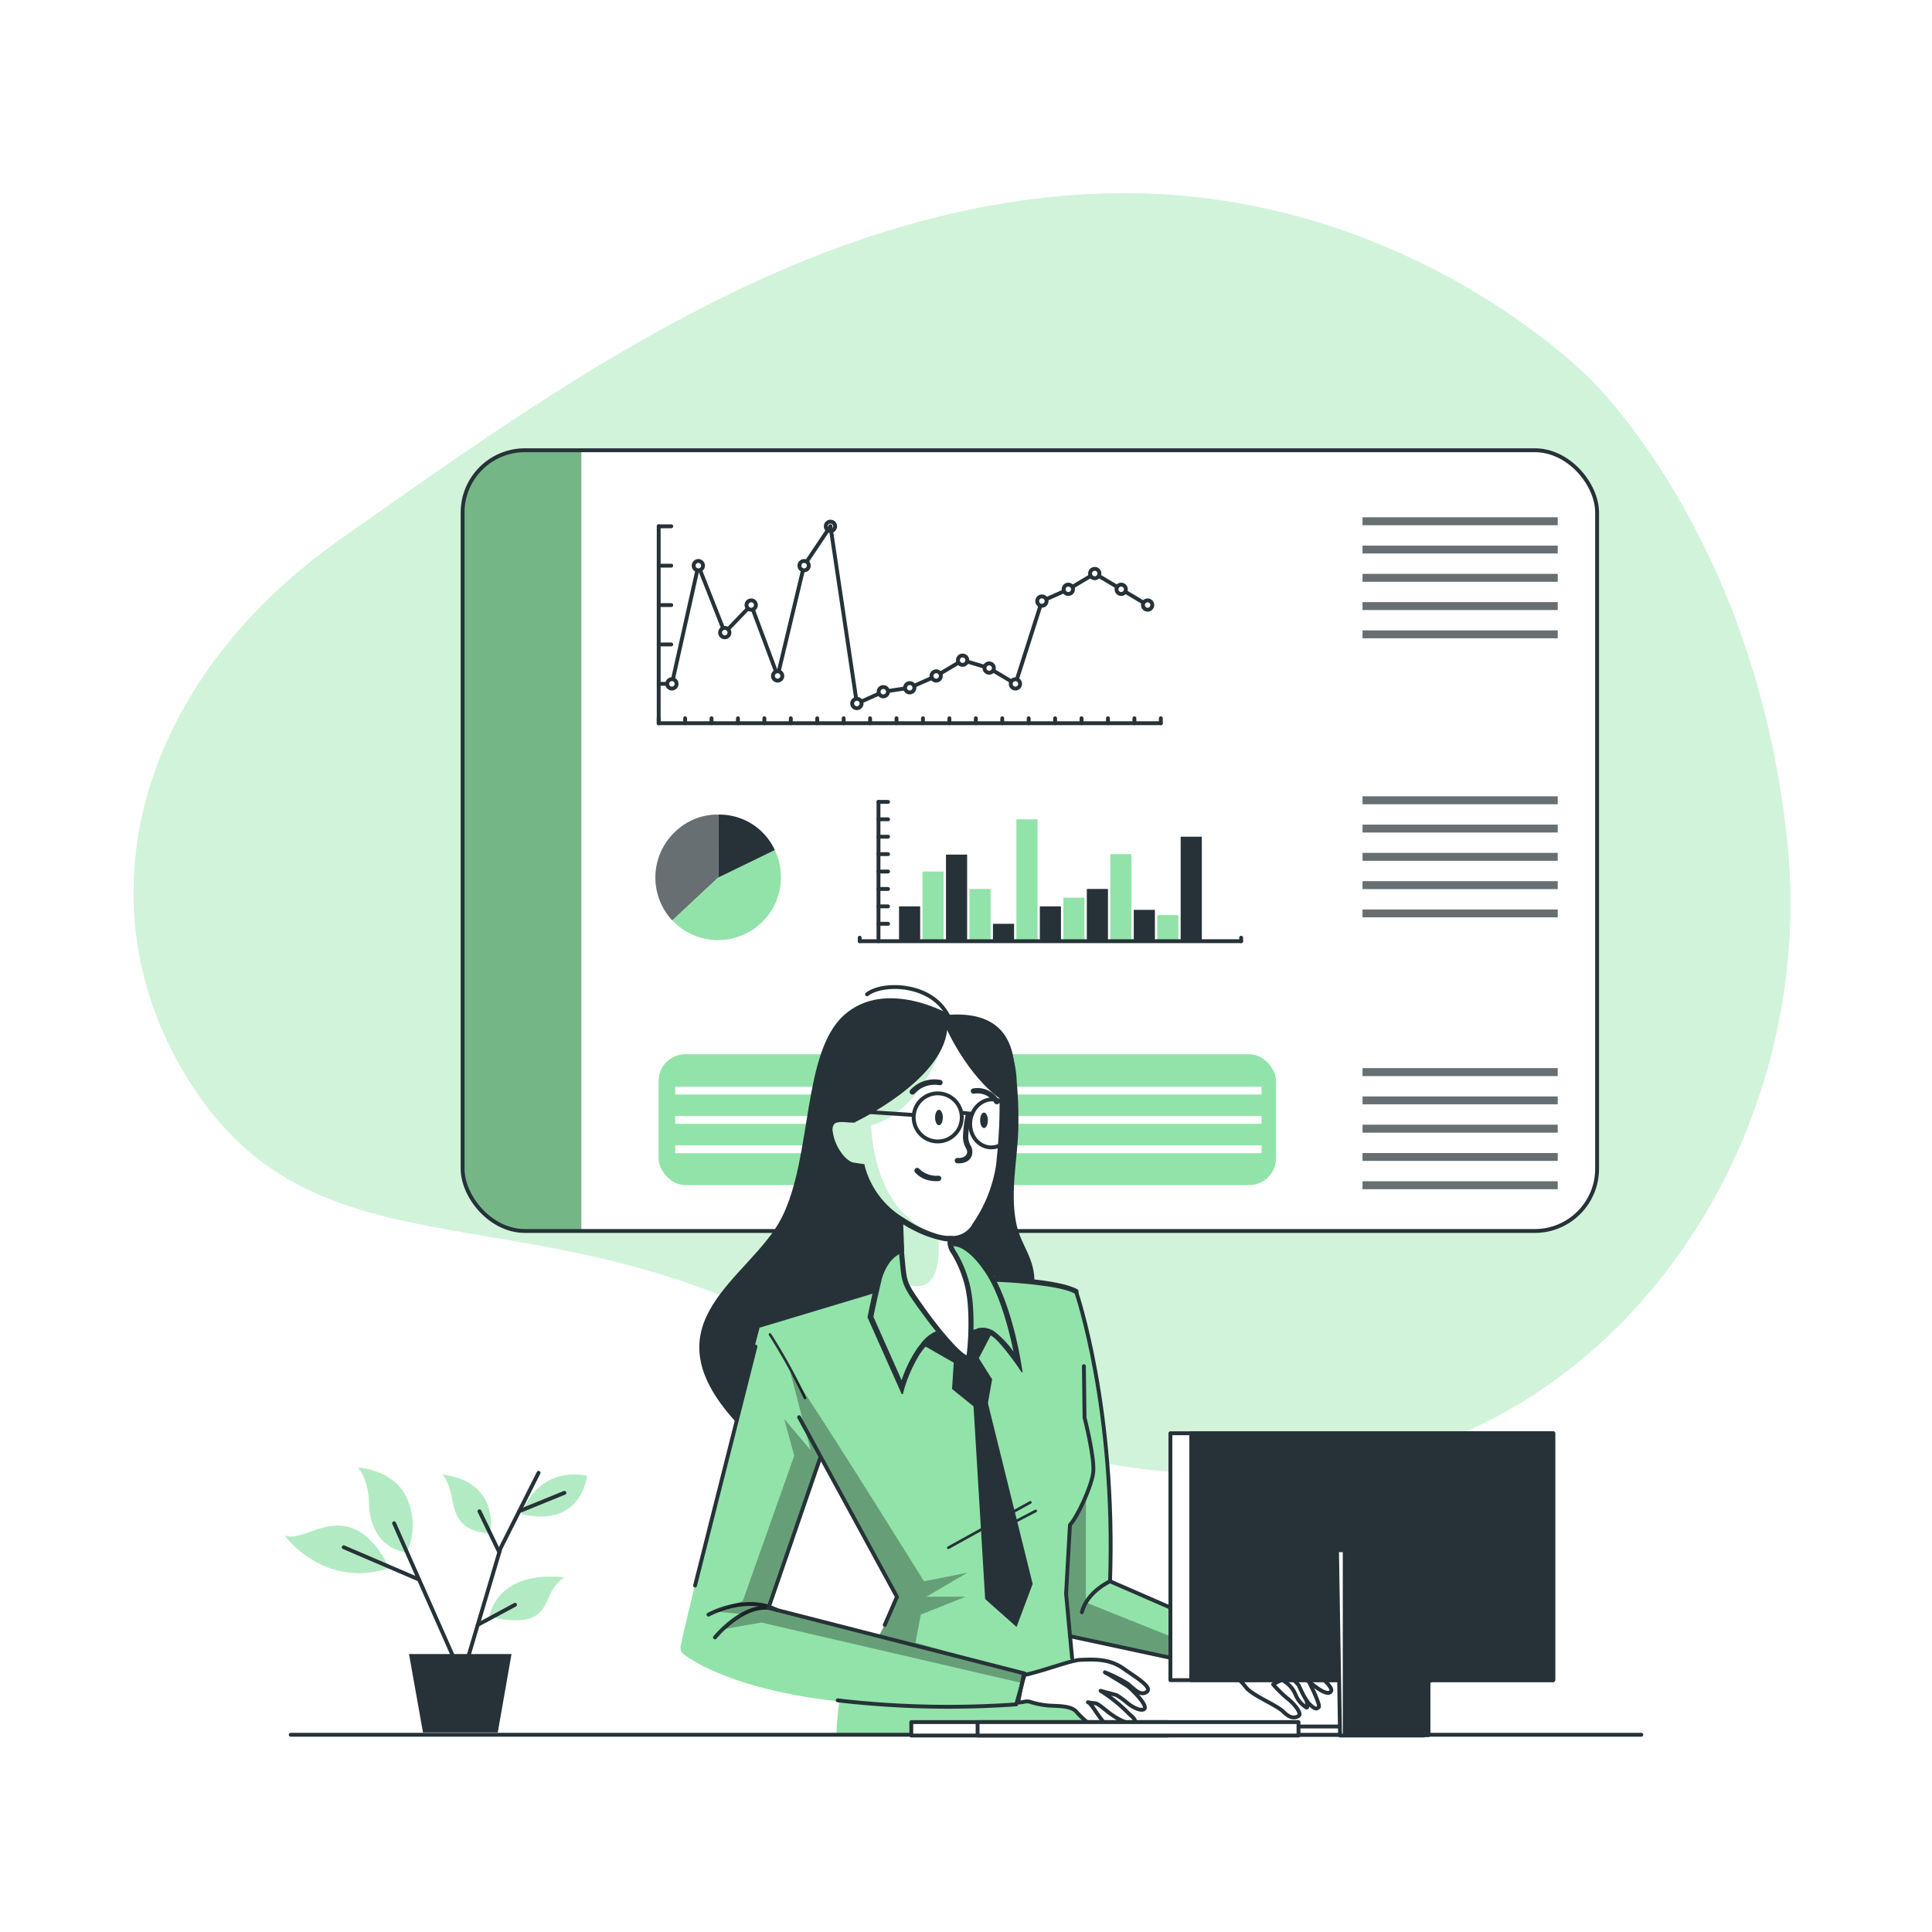 <svg class="animated" id="freepik_stories-dashboard" xmlns="http://www.w3.org/2000/svg" xmlns:xlink="http://www.w3.org/1999/xlink" viewBox="0 0 500 500" version="1.1" xmlns:svgjs="http://svgjs.com/svgjs"><style>svg#freepik_stories-dashboard:not(.animated) .animable {opacity: 0;}svg#freepik_stories-dashboard.animated #freepik--background-simple--inject-5 {animation: 1s 1 forwards cubic-bezier(.36,-0.01,.5,1.38) fadeIn;animation-delay: 0s;}svg#freepik_stories-dashboard.animated #freepik--Dashboard--inject-5 {animation: 1s 1 forwards cubic-bezier(.36,-0.01,.5,1.38) lightSpeedRight;animation-delay: 0s;}svg#freepik_stories-dashboard.animated #freepik--Character--inject-5 {animation: 1s 1 forwards cubic-bezier(.36,-0.01,.5,1.38) zoomIn;animation-delay: 0s;}svg#freepik_stories-dashboard.animated #freepik--Table--inject-5 {animation: 1s 1 forwards cubic-bezier(.36,-0.01,.5,1.38) slideRight;animation-delay: 0s;}svg#freepik_stories-dashboard.animated #freepik--Computer--inject-5 {animation: 1s 1 forwards cubic-bezier(.36,-0.01,.5,1.38) slideRight;animation-delay: 0s;}svg#freepik_stories-dashboard.animated #freepik--Plant--inject-5 {animation: 1s 1 forwards cubic-bezier(.36,-0.01,.5,1.38) slideUp;animation-delay: 0s;}            @keyframes fadeIn {                0% {                    opacity: 0;                }                100% {                    opacity: 1;                }            }                    @keyframes lightSpeedRight {              from {                transform: translate3d(50%, 0, 0) skewX(-20deg);                opacity: 0;              }              60% {                transform: skewX(10deg);                opacity: 1;              }              80% {                transform: skewX(-2deg);              }              to {                opacity: 1;                transform: translate3d(0, 0, 0);              }            }                    @keyframes zoomIn {                0% {                    opacity: 0;                    transform: scale(0.5);                }                100% {                    opacity: 1;                    transform: scale(1);                }            }                    @keyframes slideRight {                0% {                    opacity: 0;                    transform: translateX(30px);                }                100% {                    opacity: 1;                    transform: translateX(0);                }            }                    @keyframes slideUp {                0% {                    opacity: 0;                    transform: translateY(30px);                }                100% {                    opacity: 1;                    transform: inherit;                }            }        </style><g id="freepik--background-simple--inject-5" class="animable" style="transform-origin: 248.964px 215.639px;"><g id="freepik--background-simple--inject-1--inject-5"><g style="opacity: 0.7; transform-origin: 248.964px 215.639px;" class="animable"><path d="M411.43,98s-48.7-50.32-125.8-47.91S142.79,101.19,88.41,139.34,19.44,236.75,51.09,283s82,26.79,146.07,56.81,76.25,47.08,147.71,39.78,125.8-82,117.68-161.51S411.43,98,411.43,98Z" style="fill: rgb(146, 227, 169); transform-origin: 248.964px 215.639px;" id="elue49fvbikzn" class="animable"></path><g id="elifjuquc4vzd"><path d="M411.43,98s-48.7-50.32-125.8-47.91S142.79,101.19,88.41,139.34,19.44,236.75,51.09,283s82,26.79,146.07,56.81,76.25,47.08,147.71,39.78,125.8-82,117.68-161.51S411.43,98,411.43,98Z" style="fill: rgb(255, 255, 255); opacity: 0.4; transform-origin: 248.964px 215.639px;" class="animable"></path></g></g></g></g><g id="freepik--Dashboard--inject-5" class="animable" style="transform-origin: 266.525px 217.55px;"><rect x="119.72" y="116.52" width="293.61" height="202.06" rx="16.13" style="fill: rgb(255, 255, 255); transform-origin: 266.525px 217.55px;" id="elsv6k4awiud" class="animable"></rect><g style="clip-path: url(&quot;#freepik--clip-path--inject-5&quot;); transform-origin: 135.085px 217.55px;" id="elnnge6crei1" class="animable"><path d="M150.45,116.52V318.58h-14.6a16.13,16.13,0,0,1-16.13-16.13V132.65a16.13,16.13,0,0,1,16.13-16.13Z" style="fill: rgb(146, 227, 169); transform-origin: 135.085px 217.55px;" id="eloiydecsf5ys" class="animable"></path><g id="elpd0jpw8ztkh"><path d="M150.45,116.52V318.58h-14.6a16.13,16.13,0,0,1-16.13-16.13V132.65a16.13,16.13,0,0,1,16.13-16.13Z" style="opacity: 0.2; transform-origin: 135.085px 217.55px;" class="animable"></path></g></g><rect x="119.72" y="116.52" width="293.61" height="202.06" rx="16.13" style="fill: none; stroke: rgb(38, 50, 56); stroke-miterlimit: 10; transform-origin: 266.525px 217.55px;" id="elrjycxrqtgf" class="animable"></rect><line x1="222.49" y1="243.58" x2="222.49" y2="242.68" style="fill: none; stroke: rgb(38, 50, 56); stroke-linecap: round; stroke-linejoin: round; transform-origin: 222.49px 243.13px;" id="elhb7o6eydov5" class="animable"></line><line x1="321.21" y1="243.58" x2="321.21" y2="242.68" style="fill: none; stroke: rgb(38, 50, 56); stroke-linecap: round; stroke-linejoin: round; transform-origin: 321.21px 243.13px;" id="elk27xxkw8war" class="animable"></line><line x1="227.35" y1="243.58" x2="227.35" y2="207.53" style="fill: none; stroke: rgb(38, 50, 56); stroke-linecap: round; stroke-linejoin: round; transform-origin: 227.35px 225.555px;" id="elvtzgc5340bk" class="animable"></line><line x1="227.35" y1="239.08" x2="229.82" y2="239.08" style="fill: none; stroke: rgb(38, 50, 56); stroke-linecap: round; stroke-linejoin: round; transform-origin: 228.585px 239.08px;" id="el4lzevrxfys3" class="animable"></line><line x1="227.35" y1="234.57" x2="229.82" y2="234.57" style="fill: none; stroke: rgb(38, 50, 56); stroke-linecap: round; stroke-linejoin: round; transform-origin: 228.585px 234.57px;" id="elk0v5ki56n5j" class="animable"></line><line x1="227.35" y1="230.06" x2="229.82" y2="230.06" style="fill: none; stroke: rgb(38, 50, 56); stroke-linecap: round; stroke-linejoin: round; transform-origin: 228.585px 230.06px;" id="el4h6ijhqguxh" class="animable"></line><line x1="227.35" y1="225.55" x2="229.82" y2="225.55" style="fill: none; stroke: rgb(38, 50, 56); stroke-linecap: round; stroke-linejoin: round; transform-origin: 228.585px 225.55px;" id="elbrubhrxnhgv" class="animable"></line><line x1="227.35" y1="221.05" x2="229.82" y2="221.05" style="fill: none; stroke: rgb(38, 50, 56); stroke-linecap: round; stroke-linejoin: round; transform-origin: 228.585px 221.05px;" id="el62hqgh0ookq" class="animable"></line><line x1="227.35" y1="216.54" x2="229.82" y2="216.54" style="fill: none; stroke: rgb(38, 50, 56); stroke-linecap: round; stroke-linejoin: round; transform-origin: 228.585px 216.54px;" id="elslyxh6mjnxt" class="animable"></line><line x1="227.35" y1="212.04" x2="229.82" y2="212.04" style="fill: none; stroke: rgb(38, 50, 56); stroke-linecap: round; stroke-linejoin: round; transform-origin: 228.585px 212.04px;" id="el7sut3pffo9x" class="animable"></line><line x1="227.35" y1="207.53" x2="229.82" y2="207.53" style="fill: none; stroke: rgb(38, 50, 56); stroke-linecap: round; stroke-linejoin: round; transform-origin: 228.585px 207.53px;" id="el50dhmt493f" class="animable"></line><rect x="305.56" y="216.54" width="5.47" height="27.04" style="fill: rgb(38, 50, 56); transform-origin: 308.295px 230.06px;" id="elomwgr89v2ri" class="animable"></rect><rect x="299.49" y="236.82" width="5.47" height="6.76" style="fill: rgb(146, 227, 169); transform-origin: 302.225px 240.2px;" id="eln0i6opkr1w" class="animable"></rect><rect x="293.42" y="235.47" width="5.47" height="8.11" style="fill: rgb(38, 50, 56); transform-origin: 296.155px 239.525px;" id="elaw5jvh9kzi" class="animable"></rect><rect x="287.34" y="221.05" width="5.47" height="22.54" style="fill: rgb(146, 227, 169); transform-origin: 290.075px 232.32px;" id="els6xqe4nv42j" class="animable"></rect><rect x="281.27" y="230.06" width="5.47" height="13.52" style="fill: rgb(38, 50, 56); transform-origin: 284.005px 236.82px;" id="el6eivp1r4mjo" class="animable"></rect><rect x="275.19" y="232.32" width="5.47" height="11.26" style="fill: rgb(146, 227, 169); transform-origin: 277.925px 237.95px;" id="eliywz45668yj" class="animable"></rect><rect x="269.11" y="234.57" width="5.47" height="9.01" style="fill: rgb(38, 50, 56); transform-origin: 271.845px 239.075px;" id="elpx49kwrt3r9" class="animable"></rect><rect x="263.04" y="212.04" width="5.47" height="31.55" style="fill: rgb(146, 227, 169); transform-origin: 265.775px 227.815px;" id="elhzv6ge1k14l" class="animable"></rect><rect x="256.97" y="239.08" width="5.47" height="4.51" style="fill: rgb(38, 50, 56); transform-origin: 259.705px 241.335px;" id="elo5xeolg4xkn" class="animable"></rect><rect x="250.89" y="230.06" width="5.47" height="13.52" style="fill: rgb(146, 227, 169); transform-origin: 253.625px 236.82px;" id="elqbu3ys4vaqq" class="animable"></rect><rect x="244.82" y="221.17" width="5.47" height="22.54" style="fill: rgb(38, 50, 56); transform-origin: 247.555px 232.44px;" id="elxz2wzkxt7nf" class="animable"></rect><rect x="238.74" y="225.55" width="5.47" height="18.03" style="fill: rgb(146, 227, 169); transform-origin: 241.475px 234.565px;" id="elvr7ism7ze5" class="animable"></rect><rect x="232.67" y="234.57" width="5.47" height="9.01" style="fill: rgb(38, 50, 56); transform-origin: 235.405px 239.075px;" id="elrig7qgn2i19" class="animable"></rect><line x1="222.49" y1="243.58" x2="321.21" y2="243.58" style="fill: none; stroke: rgb(38, 50, 56); stroke-linecap: round; stroke-linejoin: round; transform-origin: 271.85px 243.58px;" id="elb48pxiizmh" class="animable"></line><path d="M214.92,135h0a1.21,1.21,0,0,1,1.21,1.21h0a1.21,1.21,0,0,1-1.21,1.21h0a1.22,1.22,0,0,1-1.21-1.21h0A1.21,1.21,0,0,1,214.92,135Z" style="fill: rgb(255, 255, 255); stroke: rgb(38, 50, 56); stroke-linecap: round; stroke-linejoin: round; transform-origin: 214.92px 136.21px;" id="elzc6la2m3hvl" class="animable"></path><line x1="170.47" y1="187.17" x2="300.42" y2="187.17" style="fill: none; stroke: rgb(38, 50, 56); stroke-linecap: round; stroke-linejoin: round; transform-origin: 235.445px 187.17px;" id="elvnsdxemgijs" class="animable"></line><line x1="170.47" y1="187.17" x2="170.47" y2="185.89" style="fill: none; stroke: rgb(38, 50, 56); stroke-linecap: round; stroke-linejoin: round; transform-origin: 170.47px 186.53px;" id="el5h4x7h7mavf" class="animable"></line><line x1="177.31" y1="187.17" x2="177.31" y2="185.89" style="fill: none; stroke: rgb(38, 50, 56); stroke-linecap: round; stroke-linejoin: round; transform-origin: 177.31px 186.53px;" id="el5ustpwpnd17" class="animable"></line><line x1="184.14" y1="187.17" x2="184.14" y2="185.89" style="fill: none; stroke: rgb(38, 50, 56); stroke-linecap: round; stroke-linejoin: round; transform-origin: 184.14px 186.53px;" id="elv87e8vgkzlt" class="animable"></line><line x1="190.98" y1="187.17" x2="190.98" y2="185.89" style="fill: none; stroke: rgb(38, 50, 56); stroke-linecap: round; stroke-linejoin: round; transform-origin: 190.98px 186.53px;" id="elskg9d46pfke" class="animable"></line><line x1="197.82" y1="187.17" x2="197.82" y2="185.89" style="fill: none; stroke: rgb(38, 50, 56); stroke-linecap: round; stroke-linejoin: round; transform-origin: 197.82px 186.53px;" id="eli23tlfk09me" class="animable"></line><line x1="204.66" y1="187.17" x2="204.66" y2="185.89" style="fill: none; stroke: rgb(38, 50, 56); stroke-linecap: round; stroke-linejoin: round; transform-origin: 204.66px 186.53px;" id="elcsnmd8xb2cp" class="animable"></line><line x1="211.5" y1="187.17" x2="211.5" y2="185.89" style="fill: none; stroke: rgb(38, 50, 56); stroke-linecap: round; stroke-linejoin: round; transform-origin: 211.5px 186.53px;" id="elmn70afht1r" class="animable"></line><line x1="218.34" y1="187.17" x2="218.34" y2="185.89" style="fill: none; stroke: rgb(38, 50, 56); stroke-linecap: round; stroke-linejoin: round; transform-origin: 218.34px 186.53px;" id="elpiba6pbyjmj" class="animable"></line><line x1="225.18" y1="187.17" x2="225.18" y2="185.89" style="fill: none; stroke: rgb(38, 50, 56); stroke-linecap: round; stroke-linejoin: round; transform-origin: 225.18px 186.53px;" id="elja84w4ybecp" class="animable"></line><line x1="232.02" y1="187.17" x2="232.02" y2="185.89" style="fill: none; stroke: rgb(38, 50, 56); stroke-linecap: round; stroke-linejoin: round; transform-origin: 232.02px 186.53px;" id="elmqrcizvoukn" class="animable"></line><line x1="238.86" y1="187.17" x2="238.86" y2="185.89" style="fill: none; stroke: rgb(38, 50, 56); stroke-linecap: round; stroke-linejoin: round; transform-origin: 238.86px 186.53px;" id="el7i7c6rif7nh" class="animable"></line><line x1="245.7" y1="187.17" x2="245.7" y2="185.89" style="fill: none; stroke: rgb(38, 50, 56); stroke-linecap: round; stroke-linejoin: round; transform-origin: 245.7px 186.53px;" id="elzk5jbgvvs9b" class="animable"></line><line x1="252.54" y1="187.17" x2="252.54" y2="185.89" style="fill: none; stroke: rgb(38, 50, 56); stroke-linecap: round; stroke-linejoin: round; transform-origin: 252.54px 186.53px;" id="elq04rnrcuc6" class="animable"></line><line x1="259.38" y1="187.17" x2="259.38" y2="185.89" style="fill: none; stroke: rgb(38, 50, 56); stroke-linecap: round; stroke-linejoin: round; transform-origin: 259.38px 186.53px;" id="el8dg8qmh1tyk" class="animable"></line><line x1="266.22" y1="187.17" x2="266.22" y2="185.89" style="fill: none; stroke: rgb(38, 50, 56); stroke-linecap: round; stroke-linejoin: round; transform-origin: 266.22px 186.53px;" id="el6ozpee1tsy" class="animable"></line><line x1="273.06" y1="187.17" x2="273.06" y2="185.89" style="fill: none; stroke: rgb(38, 50, 56); stroke-linecap: round; stroke-linejoin: round; transform-origin: 273.06px 186.53px;" id="elekthniopxlb" class="animable"></line><line x1="279.9" y1="187.17" x2="279.9" y2="185.89" style="fill: none; stroke: rgb(38, 50, 56); stroke-linecap: round; stroke-linejoin: round; transform-origin: 279.9px 186.53px;" id="elud4nywvms6" class="animable"></line><line x1="286.74" y1="187.17" x2="286.74" y2="185.89" style="fill: none; stroke: rgb(38, 50, 56); stroke-linecap: round; stroke-linejoin: round; transform-origin: 286.74px 186.53px;" id="elf9g1po0wxu6" class="animable"></line><line x1="293.58" y1="187.17" x2="293.58" y2="185.89" style="fill: none; stroke: rgb(38, 50, 56); stroke-linecap: round; stroke-linejoin: round; transform-origin: 293.58px 186.53px;" id="el0bmvr3kt8jxe" class="animable"></line><line x1="300.42" y1="187.17" x2="300.42" y2="185.89" style="fill: none; stroke: rgb(38, 50, 56); stroke-linecap: round; stroke-linejoin: round; transform-origin: 300.42px 186.53px;" id="elaupaq974kg" class="animable"></line><line x1="170.47" y1="187.17" x2="170.47" y2="136.2" style="fill: none; stroke: rgb(38, 50, 56); stroke-linecap: round; stroke-linejoin: round; transform-origin: 170.47px 161.685px;" id="el9ru5ar24q2n" class="animable"></line><line x1="170.47" y1="176.98" x2="173.72" y2="176.98" style="fill: none; stroke: rgb(38, 50, 56); stroke-linecap: round; stroke-linejoin: round; transform-origin: 172.095px 176.98px;" id="el35knfqx6q6y" class="animable"></line><line x1="170.47" y1="166.78" x2="173.72" y2="166.78" style="fill: none; stroke: rgb(38, 50, 56); stroke-linecap: round; stroke-linejoin: round; transform-origin: 172.095px 166.78px;" id="elq4mxqmeuij" class="animable"></line><line x1="170.47" y1="156.59" x2="173.72" y2="156.59" style="fill: none; stroke: rgb(38, 50, 56); stroke-linecap: round; stroke-linejoin: round; transform-origin: 172.095px 156.59px;" id="elx2novehlfmh" class="animable"></line><line x1="170.47" y1="146.39" x2="173.72" y2="146.39" style="fill: none; stroke: rgb(38, 50, 56); stroke-linecap: round; stroke-linejoin: round; transform-origin: 172.095px 146.39px;" id="elchuokig0ndu" class="animable"></line><line x1="170.47" y1="136.2" x2="173.72" y2="136.2" style="fill: none; stroke: rgb(38, 50, 56); stroke-linecap: round; stroke-linejoin: round; transform-origin: 172.095px 136.2px;" id="ellnnkh539w3q" class="animable"></line><line x1="180.73" y1="146.39" x2="173.89" y2="176.98" style="fill: none; stroke: rgb(38, 50, 56); stroke-linecap: round; stroke-linejoin: round; transform-origin: 177.31px 161.685px;" id="el6d6ddqoppux" class="animable"></line><line x1="187.57" y1="163.72" x2="180.73" y2="146.39" style="fill: none; stroke: rgb(38, 50, 56); stroke-linecap: round; stroke-linejoin: round; transform-origin: 184.15px 155.055px;" id="el0blt3tc46oh5" class="animable"></line><line x1="194.41" y1="156.59" x2="187.57" y2="163.72" style="fill: none; stroke: rgb(38, 50, 56); stroke-linecap: round; stroke-linejoin: round; transform-origin: 190.99px 160.155px;" id="el7xtvtoc94dd" class="animable"></line><line x1="201.25" y1="174.94" x2="194.41" y2="156.59" style="fill: none; stroke: rgb(38, 50, 56); stroke-linecap: round; stroke-linejoin: round; transform-origin: 197.83px 165.765px;" id="elud71xvz6l4m" class="animable"></line><line x1="208.08" y1="146.39" x2="201.25" y2="174.94" style="fill: none; stroke: rgb(38, 50, 56); stroke-linecap: round; stroke-linejoin: round; transform-origin: 204.665px 160.665px;" id="el3txft08apf9" class="animable"></line><line x1="214.92" y1="136.2" x2="208.08" y2="146.39" style="fill: none; stroke: rgb(38, 50, 56); stroke-linecap: round; stroke-linejoin: round; transform-origin: 211.5px 141.295px;" id="elxhlu3h7ocgh" class="animable"></line><line x1="221.76" y1="182.07" x2="214.92" y2="136.2" style="fill: none; stroke: rgb(38, 50, 56); stroke-linecap: round; stroke-linejoin: round; transform-origin: 218.34px 159.135px;" id="el51zhkxvg2to" class="animable"></line><line x1="228.6" y1="179.01" x2="221.76" y2="182.07" style="fill: none; stroke: rgb(38, 50, 56); stroke-linecap: round; stroke-linejoin: round; transform-origin: 225.18px 180.54px;" id="eldbz2wnrk5rk" class="animable"></line><line x1="235.44" y1="177.99" x2="228.6" y2="179.01" style="fill: none; stroke: rgb(38, 50, 56); stroke-linecap: round; stroke-linejoin: round; transform-origin: 232.02px 178.5px;" id="elpbscjjf89q" class="animable"></line><line x1="242.28" y1="174.94" x2="235.44" y2="177.99" style="fill: none; stroke: rgb(38, 50, 56); stroke-linecap: round; stroke-linejoin: round; transform-origin: 238.86px 176.465px;" id="elh9cprg4yt5s" class="animable"></line><line x1="249.12" y1="170.86" x2="242.28" y2="174.94" style="fill: none; stroke: rgb(38, 50, 56); stroke-linecap: round; stroke-linejoin: round; transform-origin: 245.7px 172.9px;" id="el3ezyrbslqbg" class="animable"></line><line x1="255.96" y1="172.9" x2="249.12" y2="170.86" style="fill: none; stroke: rgb(38, 50, 56); stroke-linecap: round; stroke-linejoin: round; transform-origin: 252.54px 171.88px;" id="el2vdnlsady1a" class="animable"></line><line x1="262.8" y1="176.98" x2="255.96" y2="172.9" style="fill: none; stroke: rgb(38, 50, 56); stroke-linecap: round; stroke-linejoin: round; transform-origin: 259.38px 174.94px;" id="elgp8dc1ozhnn" class="animable"></line><line x1="269.64" y1="155.57" x2="262.8" y2="176.98" style="fill: none; stroke: rgb(38, 50, 56); stroke-linecap: round; stroke-linejoin: round; transform-origin: 266.22px 166.275px;" id="elq8qciddju8n" class="animable"></line><line x1="276.48" y1="152.51" x2="269.64" y2="155.57" style="fill: none; stroke: rgb(38, 50, 56); stroke-linecap: round; stroke-linejoin: round; transform-origin: 273.06px 154.04px;" id="ely3f97ijb77" class="animable"></line><line x1="283.32" y1="148.43" x2="276.48" y2="152.51" style="fill: none; stroke: rgb(38, 50, 56); stroke-linecap: round; stroke-linejoin: round; transform-origin: 279.9px 150.47px;" id="el0u2qmftppnv" class="animable"></line><line x1="290.16" y1="152.51" x2="283.32" y2="148.43" style="fill: none; stroke: rgb(38, 50, 56); stroke-linecap: round; stroke-linejoin: round; transform-origin: 286.74px 150.47px;" id="elyonoll0nz0e" class="animable"></line><line x1="296.99" y1="156.59" x2="290.16" y2="152.51" style="fill: none; stroke: rgb(38, 50, 56); stroke-linecap: round; stroke-linejoin: round; transform-origin: 293.575px 154.55px;" id="ellriak3xd3yb" class="animable"></line><path d="M173.89,175.77h0A1.21,1.21,0,0,1,175.1,177h0a1.21,1.21,0,0,1-1.21,1.2h0a1.21,1.21,0,0,1-1.21-1.2h0A1.21,1.21,0,0,1,173.89,175.77Z" style="fill: rgb(255, 255, 255); stroke: rgb(38, 50, 56); stroke-linecap: round; stroke-linejoin: round; transform-origin: 173.89px 176.985px;" id="ele16c8qanb" class="animable"></path><path d="M180.73,145.18h0a1.21,1.21,0,0,1,1.21,1.21h0a1.21,1.21,0,0,1-1.21,1.21h0a1.21,1.21,0,0,1-1.21-1.21h0A1.21,1.21,0,0,1,180.73,145.18Z" style="fill: rgb(255, 255, 255); stroke: rgb(38, 50, 56); stroke-linecap: round; stroke-linejoin: round; transform-origin: 180.73px 146.39px;" id="el8ae7bp1zkd9" class="animable"></path><path d="M187.57,162.51h0a1.21,1.21,0,0,1,1.21,1.21h0a1.21,1.21,0,0,1-1.21,1.21h0a1.21,1.21,0,0,1-1.21-1.21h0A1.21,1.21,0,0,1,187.57,162.51Z" style="fill: rgb(255, 255, 255); stroke: rgb(38, 50, 56); stroke-linecap: round; stroke-linejoin: round; transform-origin: 187.57px 163.72px;" id="elx2dsyfjrngb" class="animable"></path><path d="M194.41,155.38h0a1.21,1.21,0,0,1,1.21,1.2h0a1.21,1.21,0,0,1-1.21,1.21h0a1.21,1.21,0,0,1-1.21-1.21h0A1.2,1.2,0,0,1,194.41,155.38Z" style="fill: rgb(255, 255, 255); stroke: rgb(38, 50, 56); stroke-linecap: round; stroke-linejoin: round; transform-origin: 194.41px 156.585px;" id="el0tobjk45awik" class="animable"></path><path d="M201.25,173.73h0a1.21,1.21,0,0,1,1.21,1.21h0a1.21,1.21,0,0,1-1.21,1.2h0a1.21,1.21,0,0,1-1.21-1.2h0A1.21,1.21,0,0,1,201.25,173.73Z" style="fill: rgb(255, 255, 255); stroke: rgb(38, 50, 56); stroke-linecap: round; stroke-linejoin: round; transform-origin: 201.25px 174.935px;" id="elij86l96et5" class="animable"></path><path d="M208.1,145.18h0a1.21,1.21,0,0,1,1.21,1.21h0a1.21,1.21,0,0,1-1.21,1.21h0a1.21,1.21,0,0,1-1.21-1.21h0A1.21,1.21,0,0,1,208.1,145.18Z" style="fill: rgb(255, 255, 255); stroke: rgb(38, 50, 56); stroke-linecap: round; stroke-linejoin: round; transform-origin: 208.1px 146.39px;" id="el0qdjuvi119vc" class="animable"></path><path d="M221.76,180.86h0a1.21,1.21,0,0,1,1.21,1.21h0a1.21,1.21,0,0,1-1.21,1.21h0a1.21,1.21,0,0,1-1.21-1.21h0a1.21,1.21,0,0,1,1.21-1.21Z" style="fill: rgb(255, 255, 255); stroke: rgb(38, 50, 56); stroke-linecap: round; stroke-linejoin: round; transform-origin: 221.76px 182.07px;" id="el66utossczq5" class="animable"></path><path d="M228.6,177.81h0a1.2,1.2,0,0,1,1.21,1.2h0a1.21,1.21,0,0,1-1.21,1.21h0a1.21,1.21,0,0,1-1.21-1.21h0A1.21,1.21,0,0,1,228.6,177.81Z" style="fill: rgb(255, 255, 255); stroke: rgb(38, 50, 56); stroke-linecap: round; stroke-linejoin: round; transform-origin: 228.6px 179.015px;" id="elyn4s56mm42" class="animable"></path><path d="M235.44,176.79h0a1.2,1.2,0,0,1,1.21,1.2h0a1.21,1.21,0,0,1-1.21,1.21h0a1.21,1.21,0,0,1-1.21-1.21h0A1.21,1.21,0,0,1,235.44,176.79Z" style="fill: rgb(255, 255, 255); stroke: rgb(38, 50, 56); stroke-linecap: round; stroke-linejoin: round; transform-origin: 235.44px 177.995px;" id="elbkq7g6f1b4d" class="animable"></path><path d="M242.28,173.73h0a1.21,1.21,0,0,1,1.21,1.21h0a1.21,1.21,0,0,1-1.21,1.2h0a1.21,1.21,0,0,1-1.21-1.2h0a1.21,1.21,0,0,1,1.21-1.21Z" style="fill: rgb(255, 255, 255); stroke: rgb(38, 50, 56); stroke-linecap: round; stroke-linejoin: round; transform-origin: 242.28px 174.935px;" id="el2f2y14vr4q2" class="animable"></path><path d="M249.12,169.65h0a1.21,1.21,0,0,1,1.21,1.21h0a1.21,1.21,0,0,1-1.21,1.2h0a1.21,1.21,0,0,1-1.21-1.2h0a1.21,1.21,0,0,1,1.21-1.21Z" style="fill: rgb(255, 255, 255); stroke: rgb(38, 50, 56); stroke-linecap: round; stroke-linejoin: round; transform-origin: 249.12px 170.855px;" id="eldtwltu97b3b" class="animable"></path><path d="M256,171.69h0a1.21,1.21,0,0,1,1.21,1.21h0a1.21,1.21,0,0,1-1.21,1.2h0a1.21,1.21,0,0,1-1.21-1.2h0a1.21,1.21,0,0,1,1.21-1.21Z" style="fill: rgb(255, 255, 255); stroke: rgb(38, 50, 56); stroke-linecap: round; stroke-linejoin: round; transform-origin: 256px 172.895px;" id="elb99m7upl8oa" class="animable"></path><path d="M262.8,175.77h0A1.21,1.21,0,0,1,264,177h0a1.21,1.21,0,0,1-1.21,1.2h0a1.21,1.21,0,0,1-1.21-1.2h0a1.21,1.21,0,0,1,1.21-1.21Z" style="fill: rgb(255, 255, 255); stroke: rgb(38, 50, 56); stroke-linecap: round; stroke-linejoin: round; transform-origin: 262.79px 176.985px;" id="el9cjitk43y35" class="animable"></path><path d="M269.64,154.35h0a1.21,1.21,0,0,1,1.21,1.21h0a1.21,1.21,0,0,1-1.21,1.21h0a1.21,1.21,0,0,1-1.21-1.21h0a1.21,1.21,0,0,1,1.21-1.21Z" style="fill: rgb(255, 255, 255); stroke: rgb(38, 50, 56); stroke-linecap: round; stroke-linejoin: round; transform-origin: 269.64px 155.56px;" id="el69c3fg83l5l" class="animable"></path><path d="M276.48,151.3h0a1.21,1.21,0,0,1,1.21,1.21h0a1.21,1.21,0,0,1-1.21,1.21h0a1.21,1.21,0,0,1-1.21-1.21h0a1.21,1.21,0,0,1,1.21-1.21Z" style="fill: rgb(255, 255, 255); stroke: rgb(38, 50, 56); stroke-linecap: round; stroke-linejoin: round; transform-origin: 276.48px 152.51px;" id="ell8ly8w6ugoe" class="animable"></path><path d="M283.32,147.22h0a1.21,1.21,0,0,1,1.21,1.21h0a1.22,1.22,0,0,1-1.21,1.21h0a1.21,1.21,0,0,1-1.21-1.21h0a1.21,1.21,0,0,1,1.21-1.21Z" style="fill: rgb(255, 255, 255); stroke: rgb(38, 50, 56); stroke-linecap: round; stroke-linejoin: round; transform-origin: 283.32px 148.43px;" id="elzil3efjnudd" class="animable"></path><path d="M290.16,151.3h0a1.21,1.21,0,0,1,1.21,1.21h0a1.22,1.22,0,0,1-1.21,1.21h0a1.21,1.21,0,0,1-1.21-1.21h0a1.21,1.21,0,0,1,1.21-1.21Z" style="fill: rgb(255, 255, 255); stroke: rgb(38, 50, 56); stroke-linecap: round; stroke-linejoin: round; transform-origin: 290.16px 152.51px;" id="elyyqtuwswamt" class="animable"></path><path d="M297,155.38h0a1.21,1.21,0,0,1,1.21,1.21h0A1.21,1.21,0,0,1,297,157.8h0a1.22,1.22,0,0,1-1.2-1.21h0a1.21,1.21,0,0,1,1.2-1.21Z" style="fill: rgb(255, 255, 255); stroke: rgb(38, 50, 56); stroke-linecap: round; stroke-linejoin: round; transform-origin: 297.005px 156.59px;" id="eloqfgi06jpxb" class="animable"></path><rect x="170.43" y="272.83" width="159.8" height="33.87" rx="6.95" style="fill: rgb(146, 227, 169); transform-origin: 250.33px 289.765px;" id="elgah63jrwg8t" class="animable"></rect><rect x="352.63" y="133.89" width="50.49" height="2.02" style="fill: rgb(38, 50, 56); transform-origin: 377.875px 134.9px;" id="elktsmgb9pvw" class="animable"></rect><rect x="352.63" y="141.21" width="50.49" height="2.02" style="fill: rgb(38, 50, 56); transform-origin: 377.875px 142.22px;" id="elr0aggekrzyl" class="animable"></rect><rect x="352.63" y="148.53" width="50.49" height="2.02" style="fill: rgb(38, 50, 56); transform-origin: 377.875px 149.54px;" id="elwib77t99hd" class="animable"></rect><rect x="352.63" y="155.84" width="50.49" height="2.02" style="fill: rgb(38, 50, 56); transform-origin: 377.875px 156.85px;" id="elylbp3amrg1" class="animable"></rect><rect x="352.63" y="163.16" width="50.49" height="2.02" style="fill: rgb(38, 50, 56); transform-origin: 377.875px 164.17px;" id="el76odxxiu7t7" class="animable"></rect><rect x="352.63" y="206.1" width="50.49" height="2.02" style="fill: rgb(38, 50, 56); transform-origin: 377.875px 207.11px;" id="ell3e1a9ams0n" class="animable"></rect><rect x="352.63" y="213.42" width="50.49" height="2.02" style="fill: rgb(38, 50, 56); transform-origin: 377.875px 214.43px;" id="el0dwd8x0scl5t" class="animable"></rect><rect x="352.63" y="220.74" width="50.49" height="2.02" style="fill: rgb(38, 50, 56); transform-origin: 377.875px 221.75px;" id="elee6zg5hdxzm" class="animable"></rect><rect x="352.63" y="228.06" width="50.49" height="2.02" style="fill: rgb(38, 50, 56); transform-origin: 377.875px 229.07px;" id="el4or3q407aqs" class="animable"></rect><rect x="352.63" y="235.38" width="50.49" height="2.02" style="fill: rgb(38, 50, 56); transform-origin: 377.875px 236.39px;" id="eln9wnyx4tb4l" class="animable"></rect><rect x="352.63" y="276.45" width="50.49" height="2.02" style="fill: rgb(38, 50, 56); transform-origin: 377.875px 277.46px;" id="elafr50f8vh9v" class="animable"></rect><rect x="352.63" y="283.77" width="50.49" height="2.02" style="fill: rgb(38, 50, 56); transform-origin: 377.875px 284.78px;" id="elaljxgfofbts" class="animable"></rect><rect x="352.63" y="291.09" width="50.49" height="2.02" style="fill: rgb(38, 50, 56); transform-origin: 377.875px 292.1px;" id="ele3s7iquhv5" class="animable"></rect><rect x="352.63" y="298.41" width="50.49" height="2.02" style="fill: rgb(38, 50, 56); transform-origin: 377.875px 299.42px;" id="elpspm8r5j0hh" class="animable"></rect><rect x="352.63" y="305.73" width="50.49" height="2.02" style="fill: rgb(38, 50, 56); transform-origin: 377.875px 306.74px;" id="eltnbd4ks5ync" class="animable"></rect><g id="elhotiod9q6u"><rect x="352.63" y="133.89" width="50.49" height="2.02" style="fill: rgb(255, 255, 255); opacity: 0.3; transform-origin: 377.875px 134.9px;" class="animable"></rect></g><g id="elcps0clde5bm"><rect x="352.63" y="141.21" width="50.49" height="2.02" style="fill: rgb(255, 255, 255); opacity: 0.3; transform-origin: 377.875px 142.22px;" class="animable"></rect></g><g id="eld4vu34rnybo"><rect x="352.63" y="148.53" width="50.49" height="2.02" style="fill: rgb(255, 255, 255); opacity: 0.3; transform-origin: 377.875px 149.54px;" class="animable"></rect></g><g id="el5d4ix8huhq"><rect x="352.63" y="155.84" width="50.49" height="2.02" style="fill: rgb(255, 255, 255); opacity: 0.3; transform-origin: 377.875px 156.85px;" class="animable"></rect></g><g id="elbd0rb7zokcf"><rect x="352.63" y="163.16" width="50.49" height="2.02" style="fill: rgb(255, 255, 255); opacity: 0.3; transform-origin: 377.875px 164.17px;" class="animable"></rect></g><g id="elcu4tjspimb"><rect x="352.63" y="206.1" width="50.49" height="2.02" style="fill: rgb(255, 255, 255); opacity: 0.3; transform-origin: 377.875px 207.11px;" class="animable"></rect></g><g id="elucdlxjyyuq9"><rect x="352.63" y="213.42" width="50.49" height="2.02" style="fill: rgb(255, 255, 255); opacity: 0.3; transform-origin: 377.875px 214.43px;" class="animable"></rect></g><g id="elzgwxl9iyfc"><rect x="352.63" y="220.74" width="50.49" height="2.02" style="fill: rgb(255, 255, 255); opacity: 0.3; transform-origin: 377.875px 221.75px;" class="animable"></rect></g><g id="eliyworekc2ei"><rect x="352.63" y="228.06" width="50.49" height="2.02" style="fill: rgb(255, 255, 255); opacity: 0.3; transform-origin: 377.875px 229.07px;" class="animable"></rect></g><g id="elfks2q1razyh"><rect x="352.63" y="235.38" width="50.49" height="2.02" style="fill: rgb(255, 255, 255); opacity: 0.3; transform-origin: 377.875px 236.39px;" class="animable"></rect></g><g id="eljtqtkvxsoh9"><rect x="352.63" y="276.45" width="50.49" height="2.02" style="fill: rgb(255, 255, 255); opacity: 0.3; transform-origin: 377.875px 277.46px;" class="animable"></rect></g><g id="el3frqbb34xgt"><rect x="352.63" y="283.77" width="50.49" height="2.02" style="fill: rgb(255, 255, 255); opacity: 0.3; transform-origin: 377.875px 284.78px;" class="animable"></rect></g><g id="elqz8cb6usig"><rect x="352.63" y="291.09" width="50.49" height="2.02" style="fill: rgb(255, 255, 255); opacity: 0.3; transform-origin: 377.875px 292.1px;" class="animable"></rect></g><g id="elf9yf8ttcrr"><rect x="352.63" y="298.41" width="50.49" height="2.02" style="fill: rgb(255, 255, 255); opacity: 0.3; transform-origin: 377.875px 299.42px;" class="animable"></rect></g><g id="elb4j0dvji7qv"><rect x="352.63" y="305.73" width="50.49" height="2.02" style="fill: rgb(255, 255, 255); opacity: 0.3; transform-origin: 377.875px 306.74px;" class="animable"></rect></g><rect x="174.75" y="281.23" width="151.73" height="2.02" style="fill: rgb(255, 255, 255); transform-origin: 250.615px 282.24px;" id="elbx2uw2l2t75" class="animable"></rect><rect x="174.75" y="288.82" width="151.73" height="2.02" style="fill: rgb(255, 255, 255); transform-origin: 250.615px 289.83px;" id="eljx06l16z8g" class="animable"></rect><rect x="174.75" y="296.42" width="151.73" height="2.02" style="fill: rgb(255, 255, 255); transform-origin: 250.615px 297.43px;" id="el0i39m4sz4qip" class="animable"></rect><path d="M185.89,227.1,174,238.2a16.27,16.27,0,0,1,.8-23h0a15.7,15.7,0,0,1,11.1-4.37Z" style="fill: rgb(38, 50, 56); transform-origin: 177.763px 224.514px;" id="ela0jkz2t56t7" class="animable"></path><path d="M185.89,227.1,200.52,220A16.28,16.28,0,0,1,174,238.2Z" style="fill: rgb(146, 227, 169); transform-origin: 188.054px 231.647px;" id="elmpfvgf92a6" class="animable"></path><path d="M185.89,227.1V210.82A15.76,15.76,0,0,1,200.52,220Z" style="fill: rgb(38, 50, 56); transform-origin: 193.205px 218.959px;" id="el22m994oa326" class="animable"></path><g id="el6uda1rejuu"><path d="M185.89,227.1,174,238.2a16.27,16.27,0,0,1,.8-23h0a15.7,15.7,0,0,1,11.1-4.37Z" style="fill: rgb(255, 255, 255); opacity: 0.3; transform-origin: 177.763px 224.514px;" class="animable"></path></g></g><g id="freepik--Character--inject-5" class="animable" style="transform-origin: 260.335px 352.185px;"><path d="M337.13,436.85s2,5.63.9,5a6.76,6.76,0,0,1-2.76-3.33,7.32,7.32,0,0,0-2.51-3.13l-2.58-2s2.41-1,3.9-.29S337.13,436.85,337.13,436.85Z" style="fill: rgb(255, 255, 255); stroke: rgb(38, 50, 56); stroke-linecap: round; stroke-miterlimit: 10; transform-origin: 334.27px 437.372px;" id="elagq3k6izxhl" class="animable"></path><path d="M338.44,434.59s3.46,6.71,2.84,7.25-1,.48-2.3-.73-2.88-5-2.88-5l-2.83-3S337.36,431.73,338.44,434.59Z" style="fill: rgb(255, 255, 255); stroke: rgb(38, 50, 56); stroke-linecap: round; stroke-miterlimit: 10; transform-origin: 337.312px 437.471px;" id="elc4rp9u0xd9f" class="animable"></path><path d="M323.72,425.82s7.22,1.22,8.88,1.46,3.77,2.27,5.45,3.55,7,5.53,6.47,6.76-2.53.11-4.34-1.27-3.16-2.81-5.75-2.34a15.82,15.82,0,0,0-4.95,1.94,32,32,0,0,0,3.74,3.66c1.67,1.28,3.76,3.89,2.91,4.46s-2.08.86-3.95-1-8.06-4.2-9.74-6.39c-3.89-5.09-8.64-5.28-8.64-5.28l8.28-6.6Z" style="fill: rgb(255, 255, 255); stroke: rgb(38, 50, 56); stroke-linecap: round; stroke-linejoin: round; transform-origin: 329.178px 434.621px;" id="elq1tkkhnd15o" class="animable"></path><path d="M322.44,424.56l-34.1-14.87-.11-.05-.44-.2s-.13-5.86-.38-12.93v-.17c-.18-5.58-.44-11.87-.75-16.58,0-.19,0-.38-.05-.58-.08-1.15-.16-2.19-.26-3.09l-.12-1.21c-.38-3.34-1-8.7-1.84-14.54-.05-.35-.11-.69-.17-1-1.1-7.38-2.6-15.4-4.56-21.11a.61.61,0,0,0,0-.13,28.51,28.51,0,0,0-1.21-3.07c-.08-.21-.19-.4-.28-.6l-2.65-.58c-.89-.2-2-.43-3.15-.67h-.09c-4.41-.95-10.25-2.13-13.66-2.61l-.24,0c-.42-.06-.8-.1-1.13-.13l-.23,0v0c0-.09-.14-.43-.33-.91,0,0,0,0,0,0-.71-1.75-2.58-5.43-6.17-6.9l0,0a8.54,8.54,0,0,0-3.84-.62.08.08,0,0,0-.06,0h0s-.07,0-.1,0l-1.18.09-2.34.18c-4.21.33-7.4.54-8.93.64h0l-.51,0-.36,0H233a2.86,2.86,0,0,0-.41.16c-1.11.55-4.1,2.75-5.48,10.69-.09.48-.13.78-.13.78l-1.06.29L222,335.84h0l-25.25,7s-1.55,6-3.8,14.91l-.06.25-4.22,16.72-.3,1.24c-5.07,20.11-10.8,43.17-12.21,50a2.18,2.18,0,0,0,.84,2.21c3.3,2.45,14.59,9.32,40.21,12.18,0,0-1.07,8.17-.59,8.58h63.63l-.83-10.15h0l-.42-2.74v0l-.5-3.22-.78-5-.68-4.35.43.08.37.06,36.37,7.87Zm-90.31-11.29a46,46,0,0,1-3.4,7.73h0c-.76,1.43-1.33,2.43-1.33,2.43l-28-7.49-.13,0,12.64-39h0l.06-.13,20.18,36.44h0S232.13,413.25,232.13,413.27Z" style="fill: rgb(146, 227, 169); transform-origin: 249.276px 385.46px;" id="eli49tbz3o3d9" class="animable"></path><g style="clip-path: url(&quot;#freepik--clip-path-2--inject-5&quot;); transform-origin: 296.845px 409.735px;" id="elgl9pi75art" class="animable"><g id="elyck5ikaw4s"><polygon points="281.04 388.03 281.04 414.72 317.81 429.45 314.12 431.44 276.95 423.44 275.88 412.44 276.92 394.66 281.04 388.03" style="opacity: 0.3; transform-origin: 296.845px 409.735px;" class="animable"></polygon></g></g><path d="M280.51,353.56l.17,13.32s2.76,10.69,2.22,14.39-4,11.17-6,13.39l-1,17.78,1.56,16.67" style="fill: none; stroke: rgb(38, 50, 56); stroke-linecap: round; stroke-linejoin: round; transform-origin: 279.435px 391.335px;" id="elj2xkb9xmi3p" class="animable"></path><path d="M255.43,264.2a15.63,15.63,0,0,1,6,7,28.81,28.81,0,0,1,1.7,8.8,103.61,103.61,0,0,1,.38,13.06c-.36,8-2.14,16.13-.4,24,1.15,5.2,4.6,8.43,4.6,14.58L257,330.32s-3.31-7-10.57-8.47l-.49-1.25s5.67.46,10-10.27,3.16-22.64,3.16-22.64l0-12.05Z" style="fill: rgb(38, 50, 56); transform-origin: 256.825px 297.92px;" id="elo32gl5pst7" class="animable"></path><path d="M233.06,315.39l.73,14.93s12.23,21.45,16.32,22.07,0-22-1.71-25.14-3-10.62-3-10.62Z" style="fill: rgb(255, 255, 255); transform-origin: 242.465px 333.896px;" id="elakr68okl5fd" class="animable"></path><path d="M231.52,268.53c-1.06-.65-10.81-1.08-12.15,2.33-1.94,5,1.23,19,.74,18.94-2.33-.07-6-.92-5.47,3.24s3.71,8.17,6,8.52l2.27.35a22.69,22.69,0,0,0,10.44,13.88c9,5.78,15.66,6.51,18.78,1.43a40.43,40.43,0,0,0,6.64-16.52c3-29.35-4.51-35.93-4.51-35.93S232.57,269.18,231.52,268.53Z" style="fill: rgb(255, 255, 255); transform-origin: 237.033px 292.694px;" id="elwai49o4ms9" class="animable"></path><path d="M245.12,266.57s-4.75,20.2-19.71,24.68c0,0,.18,23.11,17.27,28.18,0,0,2.34,16-7.61,13.09l-2-4.11v-13s-8.95-6.78-9.37-13.61c0,0-4.61,0-6.5-3s-3.11-6.89-2.15-9.05,7.46-2.16,7.46-2.16Z" style="fill: rgb(146, 227, 169); transform-origin: 229.917px 299.722px;" id="el1uanu1uskif" class="animable"></path><g id="elj7zp6ftk9t"><path d="M245.12,266.57s-4.75,20.2-19.71,24.68c0,0,.18,23.11,17.27,28.18,0,0,2.34,16-7.61,13.09l-2-4.11v-13s-8.95-6.78-9.37-13.61c0,0-4.61,0-6.5-3s-3.11-6.89-2.15-9.05,7.46-2.16,7.46-2.16Z" style="fill: rgb(255, 255, 255); opacity: 0.5; transform-origin: 229.917px 299.722px;" class="animable"></path></g><path d="M221.24,290.43s22.5-10.63,23.88-23.86c0,0,6.33,14.08,16.3,19.43,0,0,7.42-24.83-15.53-23.38,0,0-16.58-9.68-27.47.11s-8.14,36.67-16.12,52.41-35.5,26.72-12.07,52.64l6.37-24.18,30.34-9.13s1.11-8.41,7.07-10.5l-.29-7.9s-8.06-5.3-10.82-14.16c0,0-4.92-.14-7.59-6.27S217,287.88,221.24,290.43Z" style="fill: rgb(38, 50, 56); transform-origin: 221.772px 313.065px;" id="eljz0xmo6qrhj" class="animable"></path><g id="el91fvrfnbc1"><g style="opacity: 0.2; transform-origin: 216.102px 308.025px;" class="animable"><path d="M239.71,264.1a50.24,50.24,0,0,1-20.56,23.57" style="fill: none; stroke: rgb(38, 50, 56); stroke-linecap: round; stroke-linejoin: round; transform-origin: 229.43px 275.885px;" id="ell5fww1v7eso" class="animable"></path><path d="M231.48,261.46a167.37,167.37,0,0,1-15.18,25.37" style="fill: none; stroke: rgb(38, 50, 56); stroke-linecap: round; stroke-linejoin: round; transform-origin: 223.89px 274.145px;" id="el4yxpcix95t9" class="animable"></path><path d="M213.28,299.62c-.54,6.66-3.71,12.82-7.31,18.45s-7.71,11-10.48,17.06-4.11,13.17-1.86,19.46" style="fill: none; stroke: rgb(38, 50, 56); stroke-linecap: round; stroke-linejoin: round; transform-origin: 202.887px 327.105px;" id="el7soerythj7" class="animable"></path><path d="M217.44,301.49a92.72,92.72,0,0,1-4.17,36.32" style="fill: none; stroke: rgb(38, 50, 56); stroke-linecap: round; stroke-linejoin: round; transform-origin: 215.519px 319.65px;" id="elb1l4muss76q" class="animable"></path></g></g><path d="M196.6,343.6l.37-.11-.36.13-5.88,25.52L185,392.07,191,367.45Z" style="fill: rgb(146, 227, 169); transform-origin: 190.985px 367.78px;" id="elg5tta79rsu9" class="animable"></path><g id="el1gh257tdbqq"><path d="M196.6,343.6l.37-.11-.36.13-5.88,25.52L185,392.07,191,367.45Z" style="fill: rgb(255, 255, 255); opacity: 0.5; isolation: isolate; transform-origin: 190.985px 367.78px;" class="animable"></path></g><path d="M251.2,351.74v0a1.07,1.07,0,0,1-.88.37l-.06,0c-2.81-.14-10.89-11.25-11.81-12.52-4.84-6.65-5-7.28-5.5-12.31l-.09-1c-.31-2.95-.48-5.83-.57-7.95,0-.65,0-1.21-.05-1.69.47.24,1,.45,1.41.66,0,.33,0,.69,0,1.08,0,.18,0,.38,0,.59.09,2,.25,4.59.52,7.21l.1,1c.47,4.84.51,5,5.25,11.64,5.38,7.47,9.56,11.67,10.71,11.92a.66.66,0,0,1,.83,0A.68.68,0,0,1,251.2,351.74Z" style="fill: rgb(38, 50, 56); transform-origin: 241.799px 334.376px;" id="elagkcvjivhoq" class="animable"></path><path d="M251.63,349.33a.68.68,0,0,1-.67.62.7.7,0,0,1-.62-.77c0-.09,1-10-.67-16.56a30,30,0,0,0-3.36-8.07,5.58,5.58,0,0,1-1.09-2.73c0-.16,0-.33,0-.49s0-.2,0-.3c0-.4,0-.78-.06-1.16a9,9,0,0,0,1.37,0c0,.26,0,.53.06.79s0,.46,0,.69,0,.39,0,.59a5.86,5.86,0,0,0,.83,1.92,30.22,30.22,0,0,1,3.51,8.42C252.66,339.05,251.68,348.92,251.63,349.33Z" style="fill: rgb(38, 50, 56); transform-origin: 248.556px 334.91px;" id="elj6e2bizho1m" class="animable"></path><path d="M241,346.37a.7.7,0,0,0-1-.24,14.88,14.88,0,0,0-3.26,3.81,32.35,32.35,0,0,0-3.4,7.27l-7.29-16.4c.15-1.07,1.21-5.78,2.15-9.79a14.47,14.47,0,0,1,4.72-7.21h0a.69.69,0,0,0,0-1,.71.71,0,0,0-1-.12,15.7,15.7,0,0,0-5.19,8c-1.07,4.54-2.19,10.05-2.19,10.05V341l8.82,19.8h.29l.39-1.42a37.77,37.77,0,0,1,3.78-8.58,15.58,15.58,0,0,1,2.84-3.43A.69.69,0,0,0,241,346.37Z" style="fill: rgb(38, 50, 56); transform-origin: 232.82px 341.668px;" id="elrns9z11h27p" class="animable"></path><path d="M264.43,355.2l.22-.08-.41-2.5c-.1-.62-2.43-15.15-7.73-23.46s-9.39-8-9.57-8a.71.71,0,0,0,.15,1.39s3.49-.14,8.26,7.32c3.62,5.68,5.94,15,6.94,19.92a23.68,23.68,0,0,0-5-5.24,5.47,5.47,0,0,0-4.29-.79h0a.69.69,0,0,0,.45,1.3,4.36,4.36,0,0,1,3.19.7c1.72,1,5.17,5.66,6.35,7.32Z" style="fill: rgb(38, 50, 56); transform-origin: 255.539px 338.179px;" id="elr2cb4si4qtq" class="animable"></path><path d="M245.43,400.9a.32.32,0,0,1-.3-.19.34.34,0,0,1,.13-.46h0l21.25-11.76a.36.36,0,0,1,.46.2.34.34,0,0,1-.12.41l-21.24,11.75A.41.41,0,0,1,245.43,400.9Z" style="fill: rgb(38, 50, 56); transform-origin: 256.042px 394.683px;" id="elq2fnvvf38an" class="animable"></path><path d="M256.48,397.37a.37.37,0,0,1-.29-.19.32.32,0,0,1,.14-.45h0l11.53-6a.33.33,0,0,1,.47.13.35.35,0,0,1-.15.48l-11.52,6A.37.37,0,0,1,256.48,397.37Z" style="fill: rgb(38, 50, 56); transform-origin: 262.26px 394.025px;" id="elh19x1iqzx6" class="animable"></path><path d="M208.3,362.11a.35.35,0,0,1-.31-.22,145.35,145.35,0,0,0-9-16.35.34.34,0,0,1,.1-.47h0a.34.34,0,0,1,.47.12,147.5,147.5,0,0,1,9.09,16.48.36.36,0,0,1-.18.46Z" style="fill: rgb(38, 50, 56); transform-origin: 203.806px 353.575px;" id="elzy57qko1cer" class="animable"></path><path d="M256.35,371.25A.32.32,0,0,1,256,371a103.31,103.31,0,0,0-6.09-18.13.34.34,0,0,1,.62-.28,102,102,0,0,1,6.15,18.32.34.34,0,0,1-.28.39Z" style="fill: rgb(38, 50, 56); transform-origin: 253.283px 361.846px;" id="elkctdsn5we4g" class="animable"></path><path d="M279.07,333.81q.06.85.15,2.07c-.2-.24-.34-.42-.44-.55-1.53-2.05-12.71-3.25-20.3-3.58-.53,0-1.06-.05-1.54-.05,0,0-.05,0-.06,0a.67.67,0,0,1-.6-.7,1,1,0,0,1,.06-.26h0a.68.68,0,0,1,.65-.39l1.23.05c3.82.18,14.43.77,19.39,2.72A7.64,7.64,0,0,1,279.07,333.81Z" style="fill: rgb(38, 50, 56); transform-origin: 267.75px 333.115px;" id="elw74h17wuwin" class="animable"></path><path d="M283,376.69c.09.49.15,1,.23,1.45l-.35-.21a.69.69,0,0,1-.21-1s.05-.08.08-.09A.4.4,0,0,1,283,376.69Z" style="fill: rgb(38, 50, 56); transform-origin: 282.884px 377.415px;" id="elk13dn0092f" class="animable"></path><path d="M260,285.66c0-.18,0-.34,0-.52,0-1.3-.1-2.62-.17-3.92l0-.25-.54,1h0l-.13.23-.49.88c0,.39,0,.79,0,1.18,0,.22,0,.43,0,.64.08,3.84-.12,7.87-.43,11.75-.12,1.6-.28,3.16-.43,4.67a36.19,36.19,0,0,1-6.2,15.53s0,0,0,.06a4.9,4.9,0,0,1-.89,1.15,5.91,5.91,0,0,1-1.95,1.34l-.44.17a3.92,3.92,0,0,1-.56.16,7,7,0,0,1-.82.13,3,3,0,0,1-.43,0l-.45,0c-.3,0-.61,0-.92,0a14.6,14.6,0,0,1-2.45-.44h0a28.76,28.76,0,0,1-6.82-3h0l0,0h0s0,0,0,0h0c-.43-.26-.88-.52-1.33-.81a.28.28,0,0,1-.09-.06h0l-.52-.33a22.29,22.29,0,0,1-10.13-13.41l-.09-.5-2.78-.43c-2-.31-4.92-4.08-5.4-7.92a2.45,2.45,0,0,1,.31-2c.57-.69,2.05-.6,3.33-.52a8.12,8.12,0,0,0,1,.07,9.29,9.29,0,0,0,1.18,0l-.82-1.23h-.32l-.91-.14c-1.45-.09-3.07-.19-4.15.62a.69.69,0,0,0-.22.2.37.37,0,0,0-.15.11,3.74,3.74,0,0,0-.82,2.27v.13a.07.07,0,0,0,0,.05,3.57,3.57,0,0,0,.12.69,13.54,13.54,0,0,0,3,6.7,6.4,6.4,0,0,0,3.56,2.43l1.83.28A23.79,23.79,0,0,0,233,316.4l.09.06.05,0c.22.14.42.29.64.42l.56.35.44.27a6.72,6.72,0,0,0,.7.4v0l.21.1.42.22h0a30.08,30.08,0,0,0,6.77,2.63c.38.1.76.19,1.16.27a9.37,9.37,0,0,0,1.2.15l.36,0c.22,0,.45,0,.67,0h.63l.3,0a4.1,4.1,0,0,0,.49-.06h0l.28,0a1.25,1.25,0,0,0,.27-.1h0a1.43,1.43,0,0,0,.28-.07,7.4,7.4,0,0,0,4.16-3.34c3.24-5.32,5.63-9.61,6.74-16.83.17-1.71.3-3.41.4-5.12C260,292.39,260.08,289,260,285.66Z" style="fill: rgb(38, 50, 56); transform-origin: 236.998px 301.12px;" id="elwzrkovxxm8" class="animable"></path><path d="M244,289.21c0,1.12-.43,2-1,2s-1-.91-1-2,.44-2,1-2S244,288.1,244,289.21Z" style="fill: rgb(38, 50, 56); transform-origin: 243px 289.21px;" id="elfxy264oxtwp" class="animable"></path><path d="M255.66,289.93c0,1.12-.44,2-1,2s-1-.91-1-2,.42-2,1-2S255.65,288.84,255.66,289.93Z" style="fill: rgb(38, 50, 56); transform-origin: 254.66px 289.93px;" id="el109mqhp9ih" class="animable"></path><path d="M236,283.25a.74.74,0,0,1-.34-.15.71.71,0,0,1-.09-1,8.47,8.47,0,0,1,7.79-2.62.69.69,0,0,1,.58.79.7.7,0,0,1-.79.58,7,7,0,0,0-6.44,2.17A.75.75,0,0,1,236,283.25Z" style="fill: rgb(38, 50, 56); transform-origin: 239.677px 281.303px;" id="ela8ywdr1utd5" class="animable"></path><path d="M257.84,285.78a.73.73,0,0,1-.48-.3,5.07,5.07,0,0,0-5.26-2.43.71.71,0,0,1-.84-.52.66.66,0,0,1,.48-.82h0a6.43,6.43,0,0,1,6.76,3,.7.7,0,0,1-.15,1h0A.71.71,0,0,1,257.84,285.78Z" style="fill: rgb(38, 50, 56); transform-origin: 254.941px 283.694px;" id="elje6j3tvejz" class="animable"></path><path d="M247.62,301.05a.7.7,0,0,1,.17-1.38s1.82.22,2.37-1c.28-.58.11-1-.24-1.65a6.23,6.23,0,0,1-.71-2.74,31.86,31.86,0,0,1,.68-5.59.69.69,0,0,1,.82-.53h0a.69.69,0,0,1,.53.82h0a30.35,30.35,0,0,0-.65,5.29,4.77,4.77,0,0,0,.58,2.16,3.1,3.1,0,0,1,.22,2.91C250.43,301.37,247.75,301.07,247.62,301.05Z" style="fill: rgb(38, 50, 56); transform-origin: 249.369px 294.611px;" id="el3p6t9a3z18r" class="animable"></path><path d="M241,305.59a6.77,6.77,0,0,1-4.18-2.17.7.7,0,0,1,.09-1,.68.68,0,0,1,1,.08h0a6.42,6.42,0,0,0,4.95,1.77.7.7,0,0,1,.74.64.69.69,0,0,1-.62.75A9.11,9.11,0,0,1,241,305.59Z" style="fill: rgb(38, 50, 56); transform-origin: 240.127px 303.961px;" id="elyqxjln6qx7k" class="animable"></path><path d="M278.55,334.46s10.28,29.93,8.73,74.78l35.16,15.32-8.32,6.89-37.17-8" style="fill: none; stroke: rgb(38, 50, 56); stroke-linecap: round; stroke-linejoin: round; transform-origin: 299.695px 382.955px;" id="el5sw1hrtqwdm" class="animable"></path><path d="M247,350l-.61,9.48L252,364l3.63-.65,1.13-6.38-5.35-8.49S253.32,352.59,247,350Z" style="fill: rgb(38, 50, 56); transform-origin: 251.575px 356.24px;" id="eljxo9b56m78h" class="animable"></path><polygon points="251.95 364.01 254.96 413.83 263.08 421.05 267.25 409.91 254.95 360.25 251.95 364.01" style="fill: rgb(38, 50, 56); transform-origin: 259.6px 390.65px;" id="elypdbwk0atpn" class="animable"></polygon><path d="M238.31,347.79l10.09,5.77v-3.09l-6.17-5.92A9.18,9.18,0,0,0,238.31,347.79Z" style="fill: rgb(38, 50, 56); transform-origin: 243.355px 349.055px;" id="elxc14u56e3lb" class="animable"></path><path d="M249.91,352.34l1.13-8s4.26-1.39,5.67.66l-5.15,9.88Z" style="fill: rgb(38, 50, 56); transform-origin: 253.31px 349.38px;" id="eltwfytvtbdq8" class="animable"></path><path d="M243.35,283a6.22,6.22,0,1,1-6.85,5.51A6.21,6.21,0,0,1,243.35,283Z" style="fill: none; stroke: rgb(38, 50, 56); stroke-linecap: round; stroke-linejoin: round; transform-origin: 242.683px 289.184px;" id="el8qdbbuuh6ey" class="animable"></path><path d="M257.33,284.55c3.06.32,5.25,3.36,4.88,6.77s-3.15,5.92-6.21,5.59-5.25-3.37-4.88-6.78S254.27,284.22,257.33,284.55Z" style="fill: none; stroke: rgb(38, 50, 56); stroke-linecap: round; stroke-linejoin: round; transform-origin: 256.665px 290.73px;" id="eljks1zhezxed" class="animable"></path><line x1="236.12" y1="288.53" x2="220.61" y2="287.52" style="fill: none; stroke: rgb(38, 50, 56); stroke-linecap: round; stroke-linejoin: round; transform-origin: 228.365px 288.025px;" id="el1idgudqwjg6" class="animable"></line><line x1="249.05" y1="288" x2="251.61" y2="288.27" style="fill: none; stroke: rgb(38, 50, 56); stroke-linecap: round; stroke-linejoin: round; transform-origin: 250.33px 288.135px;" id="eljmmy4bew61" class="animable"></line><path d="M198.89,416.13c-7.12-.73-13.86,7.64-13.86,7.64" style="fill: none; stroke: rgb(38, 50, 56); stroke-linecap: round; stroke-linejoin: round; transform-origin: 191.96px 419.927px;" id="el40r4ihikig8" class="animable"></path><path d="M183.35,417.87s9.58-5.35,17.77-1.17" style="fill: none; stroke: rgb(38, 50, 56); stroke-linecap: round; stroke-linejoin: round; transform-origin: 192.235px 416.487px;" id="elmx7h2irrh7o" class="animable"></path><path d="M287.28,409.24s-5.94,2.64-7.29,8" style="fill: none; stroke: rgb(38, 50, 56); stroke-linecap: round; stroke-linejoin: round; transform-origin: 283.635px 413.24px;" id="elr00hbhp3fc" class="animable"></path><path d="M224.38,257.33c4-3.21,17.42-3.09,21.39,6.43" style="fill: none; stroke: rgb(38, 50, 56); stroke-linecap: round; stroke-linejoin: round; transform-origin: 235.075px 259.6px;" id="elimwsvcj7yvl" class="animable"></path><g id="elvz7dvp0obf"><path d="M236.93,425.12l1.38-7.26,11.6-4.63H239.76L250.37,407l-11.24,2.24s-21.83-35.12-31.51-49.71v0c-1.3-1.95-2.37-3.53-3.15-4.61l2.84,10.89.41,1.57.67,2.57,1.4,5.36-6.87-8.14,2.63,9.55-13.31,37.6-5.3,2.05-.09,0-1.81.7,7.19.66L187,421.67l0,0,10-1.77,67.57,15.69.69-2.49Zm-8.2-4.11c-.76,1.43-1.33,2.43-1.33,2.43l-28-7.49-.13,0,13.07-38.79c.31.61,18.61,33.93,19.81,36.1Z" style="opacity: 0.3; transform-origin: 225.15px 395.255px;" class="animable"></path></g><line x1="179.88" y1="410.34" x2="195.51" y2="348.49" style="fill: none; stroke: rgb(38, 50, 56); stroke-linecap: round; stroke-linejoin: round; transform-origin: 187.695px 379.415px;" id="elrpk2vw0v9oc" class="animable"></line><path d="M217.24,440.1l-.44-.05" style="fill: none; stroke: rgb(38, 50, 56); stroke-linecap: round; stroke-linejoin: round; transform-origin: 217.02px 440.075px;" id="el2fjxf7p15s5" class="animable"></path><path d="M290.6,431.72c-3.54-2.47-7.51-2.28-10.88-2.16-2.42.08-8.08,2.33-13.73,3.74a3.63,3.63,0,0,1-1.08.05c0,.55-1,4.92-1.43,7.24a7.34,7.34,0,0,0,1.76-.21,2.9,2.9,0,0,1,1.46.09,21.57,21.57,0,0,0,3.91.84c2.23.32,6.46-.14,8,1.74a23.49,23.49,0,0,0,4.46,3.92c1.32,1,2.88,2.08,4.6,1.86,1.42-.18-.37-1.33-.78-1.71a30,30,0,0,1-3.29-4.17c-.34-.45-1.47-2.3-2.05-2.41a15.73,15.73,0,0,0,1.72.24c.78.06,1.57.76,2.59,1.56a25.74,25.74,0,0,0,2.73,2c.42.31,5.42,3.14,5.15,1-.09-.66-1.22-1.47-1.65-1.91a40.05,40.05,0,0,0-7.25-5.85l4.08,1.1a19.76,19.76,0,0,1,2.07,1.41c.37.31.79.65,1.24,1,.75.58,2.81,1.76,3.76,1.3,1.53-.73-3.17-5.24-3.91-5.82s-4.92-3.06-5.12-3.22l-.87-.44-.14-.11a37,37,0,0,1,5.9,2.94c1.53,1.19,3.18,3.29,4.88,2.15S294.14,434.19,290.6,431.72Z" style="fill: rgb(255, 255, 255); stroke: rgb(38, 50, 56); stroke-linecap: round; stroke-linejoin: round; transform-origin: 280.297px 439.179px;" id="el1y766k477go" class="animable"></path><path d="M212.32,377.12l-13.43,39,66.35,17L263,441.09a248.1,248.1,0,0,1-45-.9l-.68-.09" style="fill: none; stroke: rgb(38, 50, 56); stroke-linecap: round; stroke-linejoin: round; transform-origin: 232.065px 409.416px;" id="elnrmy1uil2li" class="animable"></path><polyline points="206.8 366.77 232.13 413.26 228.97 420.55" style="fill: none; stroke: rgb(38, 50, 56); stroke-linecap: round; stroke-linejoin: round; transform-origin: 219.465px 393.66px;" id="ely71fwxqrc4l" class="animable"></polyline></g><g id="freepik--Table--inject-5" class="animable" style="transform-origin: 250px 448.95px;"><line x1="424.77" y1="448.95" x2="75.23" y2="448.95" style="fill: none; stroke: rgb(38, 50, 56); stroke-linecap: round; stroke-linejoin: round; transform-origin: 250px 448.95px;" id="el206brmeelgw" class="animable"></line></g><g id="freepik--Computer--inject-5" class="animable" style="transform-origin: 318.91px 410.035px;"><rect x="320.66" y="446.82" width="45.96" height="2.14" style="fill: rgb(255, 255, 255); stroke: rgb(38, 50, 56); stroke-linecap: round; stroke-linejoin: round; transform-origin: 343.64px 447.89px;" id="elslkzm2l5oe8" class="animable"></rect><rect x="302.9" y="370.92" width="99.08" height="63.9" style="fill: rgb(255, 255, 255); stroke: rgb(38, 50, 56); stroke-linecap: round; stroke-linejoin: round; transform-origin: 352.44px 402.87px;" id="el852gs8bxqjc" class="animable"></rect><rect x="308.3" y="370.92" width="93.67" height="63.9" style="fill: rgb(38, 50, 56); stroke: rgb(38, 50, 56); stroke-linecap: round; stroke-linejoin: round; transform-origin: 355.135px 402.87px;" id="el8fg2wwfiv7s" class="animable"></rect><polygon points="346.01 400.61 367.69 400.61 368.48 449.15 346.8 449.15 346.01 400.61" style="fill: rgb(255, 255, 255); stroke: rgb(38, 50, 56); stroke-linecap: round; stroke-linejoin: round; transform-origin: 357.245px 424.88px;" id="elrb5jnjzvi9" class="animable"></polygon><rect x="348.01" y="399.73" width="21.68" height="49.33" style="fill: rgb(38, 50, 56); stroke: rgb(38, 50, 56); stroke-linecap: round; stroke-linejoin: round; transform-origin: 358.85px 424.395px;" id="elurp66kvg2sf" class="animable"></rect><polyline points="370.2 434.97 370.2 401.19 346.57 401.19" style="fill: none; stroke: rgb(38, 50, 56); stroke-linecap: round; stroke-linejoin: round; transform-origin: 358.385px 418.08px;" id="el738obqu1s9" class="animable"></polyline><rect x="235.84" y="445.68" width="66.37" height="3.47" style="fill: rgb(255, 255, 255); stroke: rgb(38, 50, 56); stroke-linecap: round; stroke-linejoin: round; transform-origin: 269.025px 447.415px;" id="elrwyh0ecqruh" class="animable"></rect><rect x="253" y="445.68" width="83.05" height="3.47" style="fill: rgb(255, 255, 255); stroke: rgb(38, 50, 56); stroke-linecap: round; stroke-linejoin: round; transform-origin: 294.525px 447.415px;" id="el7dhh7ur13rk" class="animable"></rect></g><g id="freepik--Plant--inject-5" class="animable" style="transform-origin: 112.8px 414.085px;"><path d="M105.32,401.73a17.21,17.21,0,0,0,0-13.92c-3.29-7.58-12.69-8-12.69-8s2.78,2.8,2.88,9.37S99.21,401,105.32,401.73Z" style="fill: rgb(146, 227, 169); transform-origin: 99.71px 390.77px;" id="elrelnzbznkxk" class="animable"></path><path d="M100.66,405.84s-3.45-8.74-10.37-10.62-12.32,3.7-16.61,2.17C73.68,397.39,83.72,411.33,100.66,405.84Z" style="fill: rgb(146, 227, 169); transform-origin: 87.17px 400.974px;" id="el3re6w6pv6hc" class="animable"></path><path d="M126.84,396.82s2.91-13.21-12.39-15.22c0,0,1.43,1,2.38,5.44S118.24,396.27,126.84,396.82Z" style="fill: rgb(146, 227, 169); transform-origin: 120.755px 389.21px;" id="elcslzznj9x5" class="animable"></path><path d="M126.68,418.36s1.57-12,19.39-10.13c0,0-2.33,1.08-4,5S138.62,421.27,126.68,418.36Z" style="fill: rgb(146, 227, 169); transform-origin: 136.375px 413.686px;" id="elp4m1vyfliwd" class="animable"></path><path d="M134.92,391.8s3.78-12.35,17-9.87C151.93,381.93,150.51,395.65,134.92,391.8Z" style="fill: rgb(146, 227, 169); transform-origin: 143.42px 387.041px;" id="elopcefpccisg" class="animable"></path><g id="el8xfq2vvbicl"><path d="M105.32,401.73a17.21,17.21,0,0,0,0-13.92c-3.29-7.58-12.69-8-12.69-8s2.78,2.8,2.88,9.37S99.21,401,105.32,401.73Z" style="fill: rgb(255, 255, 255); opacity: 0.3; transform-origin: 99.71px 390.77px;" class="animable"></path></g><g id="elno9pmpwz15m"><path d="M100.66,405.84s-3.45-8.74-10.37-10.62-12.32,3.7-16.61,2.17C73.68,397.39,83.72,411.33,100.66,405.84Z" style="fill: rgb(255, 255, 255); opacity: 0.3; transform-origin: 87.17px 400.974px;" class="animable"></path></g><g id="elk9ftg4glo7e"><path d="M126.84,396.82s2.91-13.21-12.39-15.22c0,0,1.43,1,2.38,5.44S118.24,396.27,126.84,396.82Z" style="fill: rgb(255, 255, 255); opacity: 0.3; transform-origin: 120.755px 389.21px;" class="animable"></path></g><g id="elp26d8ui5gnc"><path d="M126.68,418.36s1.57-12,19.39-10.13c0,0-2.33,1.08-4,5S138.62,421.27,126.68,418.36Z" style="fill: rgb(255, 255, 255); opacity: 0.3; transform-origin: 136.375px 413.686px;" class="animable"></path></g><g id="elnjbvo53dlpe"><path d="M134.92,391.8s3.78-12.35,17-9.87C151.93,381.93,150.51,395.65,134.92,391.8Z" style="fill: rgb(255, 255, 255); opacity: 0.3; transform-origin: 143.42px 387.041px;" class="animable"></path></g><polygon points="105.85 428.06 132.38 428.06 128.82 448.36 109.47 448.36 105.85 428.06" style="fill: rgb(38, 50, 56); transform-origin: 119.115px 438.21px;" id="el32zvnayvqbu" class="animable"></polygon><polyline points="120.68 430.47 129.52 400.72 139.38 381.16" style="fill: none; stroke: rgb(38, 50, 56); stroke-linecap: round; stroke-linejoin: round; transform-origin: 130.03px 405.815px;" id="elasrjgu3uhp" class="animable"></polyline><line x1="146.07" y1="386.34" x2="134.36" y2="391.11" style="fill: none; stroke: rgb(38, 50, 56); stroke-linecap: round; stroke-linejoin: round; transform-origin: 140.215px 388.725px;" id="elo11e1ikic4e" class="animable"></line><line x1="124.08" y1="391.11" x2="129.22" y2="401.73" style="fill: none; stroke: rgb(38, 50, 56); stroke-linecap: round; stroke-linejoin: round; transform-origin: 126.65px 396.42px;" id="elfi9xr5rky5f" class="animable"></line><line x1="133.29" y1="415.31" x2="123.64" y2="420.51" style="fill: none; stroke: rgb(38, 50, 56); stroke-linecap: round; stroke-linejoin: round; transform-origin: 128.465px 417.91px;" id="eld0cm4bemqyk" class="animable"></line><line x1="101.99" y1="394.21" x2="120.68" y2="436.4" style="fill: none; stroke: rgb(38, 50, 56); stroke-linecap: round; stroke-linejoin: round; transform-origin: 111.335px 415.305px;" id="el3sue27wh23v" class="animable"></line><line x1="108.45" y1="408.79" x2="88.96" y2="400.43" style="fill: none; stroke: rgb(38, 50, 56); stroke-linecap: round; stroke-linejoin: round; transform-origin: 98.705px 404.61px;" id="elhwqshh01mb" class="animable"></line></g><defs>     <filter id="active" height="200%">         <feMorphology in="SourceAlpha" result="DILATED" operator="dilate" radius="2"></feMorphology>                <feFlood flood-color="#32DFEC" flood-opacity="1" result="PINK"></feFlood>        <feComposite in="PINK" in2="DILATED" operator="in" result="OUTLINE"></feComposite>        <feMerge>            <feMergeNode in="OUTLINE"></feMergeNode>            <feMergeNode in="SourceGraphic"></feMergeNode>        </feMerge>    </filter>    <filter id="hover" height="200%">        <feMorphology in="SourceAlpha" result="DILATED" operator="dilate" radius="2"></feMorphology>                <feFlood flood-color="#ff0000" flood-opacity="0.5" result="PINK"></feFlood>        <feComposite in="PINK" in2="DILATED" operator="in" result="OUTLINE"></feComposite>        <feMerge>            <feMergeNode in="OUTLINE"></feMergeNode>            <feMergeNode in="SourceGraphic"></feMergeNode>        </feMerge>            <feColorMatrix type="matrix" values="0   0   0   0   0                0   1   0   0   0                0   0   0   0   0                0   0   0   1   0 "></feColorMatrix>    </filter></defs><defs><clipPath id="freepik--clip-path--inject-5"><rect x="119.72" y="116.52" width="293.61" height="202.06" rx="16.13" style="fill:#fff;stroke:#263238;stroke-miterlimit:10"></rect></clipPath><clipPath id="freepik--clip-path-2--inject-5"><path d="M322.44,424.56l-34.1-14.87-.11-.05-.44-.2s-.13-5.86-.38-12.93v-.17c-.18-5.58-.44-11.87-.75-16.58,0-.19,0-.38-.05-.58-.08-1.15-.16-2.19-.26-3.09l-.12-1.21c-.38-3.34-1-8.7-1.84-14.54-.05-.35-.11-.69-.17-1-1.1-7.38-2.6-15.4-4.56-21.11a.61.61,0,0,0,0-.13,28.51,28.51,0,0,0-1.21-3.07c-.08-.21-.19-.4-.28-.6l-2.65-.58c-.89-.2-2-.43-3.15-.67h-.09c-4.41-.95-10.25-2.13-13.66-2.61l-.24,0c-.42-.06-.8-.1-1.13-.13l-.23,0v0c0-.09-.14-.43-.33-.91,0,0,0,0,0,0-.71-1.75-2.58-5.43-6.17-6.9l0,0a8.54,8.54,0,0,0-3.84-.62.08.08,0,0,0-.06,0h0s-.07,0-.1,0l-1.18.09-2.34.18c-4.21.33-7.4.54-8.93.64h0l-.51,0-.36,0H233a2.86,2.86,0,0,0-.41.16c-1.11.55-4.1,2.75-5.48,10.69-.09.48-.13.78-.13.78l-1.06.29L222,335.84h0l-25.25,7s-1.55,6-3.8,14.91l-.06.25-4.22,16.72-.3,1.24c-5.07,20.11-10.8,43.17-12.21,50a2.18,2.18,0,0,0,.84,2.21c3.3,2.45,14.59,9.32,40.21,12.18,0,0-1.07,8.17-.59,8.58h63.63l-.83-10.15h0l-.42-2.74v0l-.5-3.22-.78-5-.68-4.35.43.08.37.06,36.37,7.87Zm-90.31-11.29a46,46,0,0,1-3.4,7.73h0c-.76,1.43-1.33,2.43-1.33,2.43l-28-7.49-.13,0,12.64-39h0l.06-.13,20.18,36.44h0S232.13,413.25,232.13,413.27Z" style="fill:#92E3A9"></path></clipPath></defs></svg>